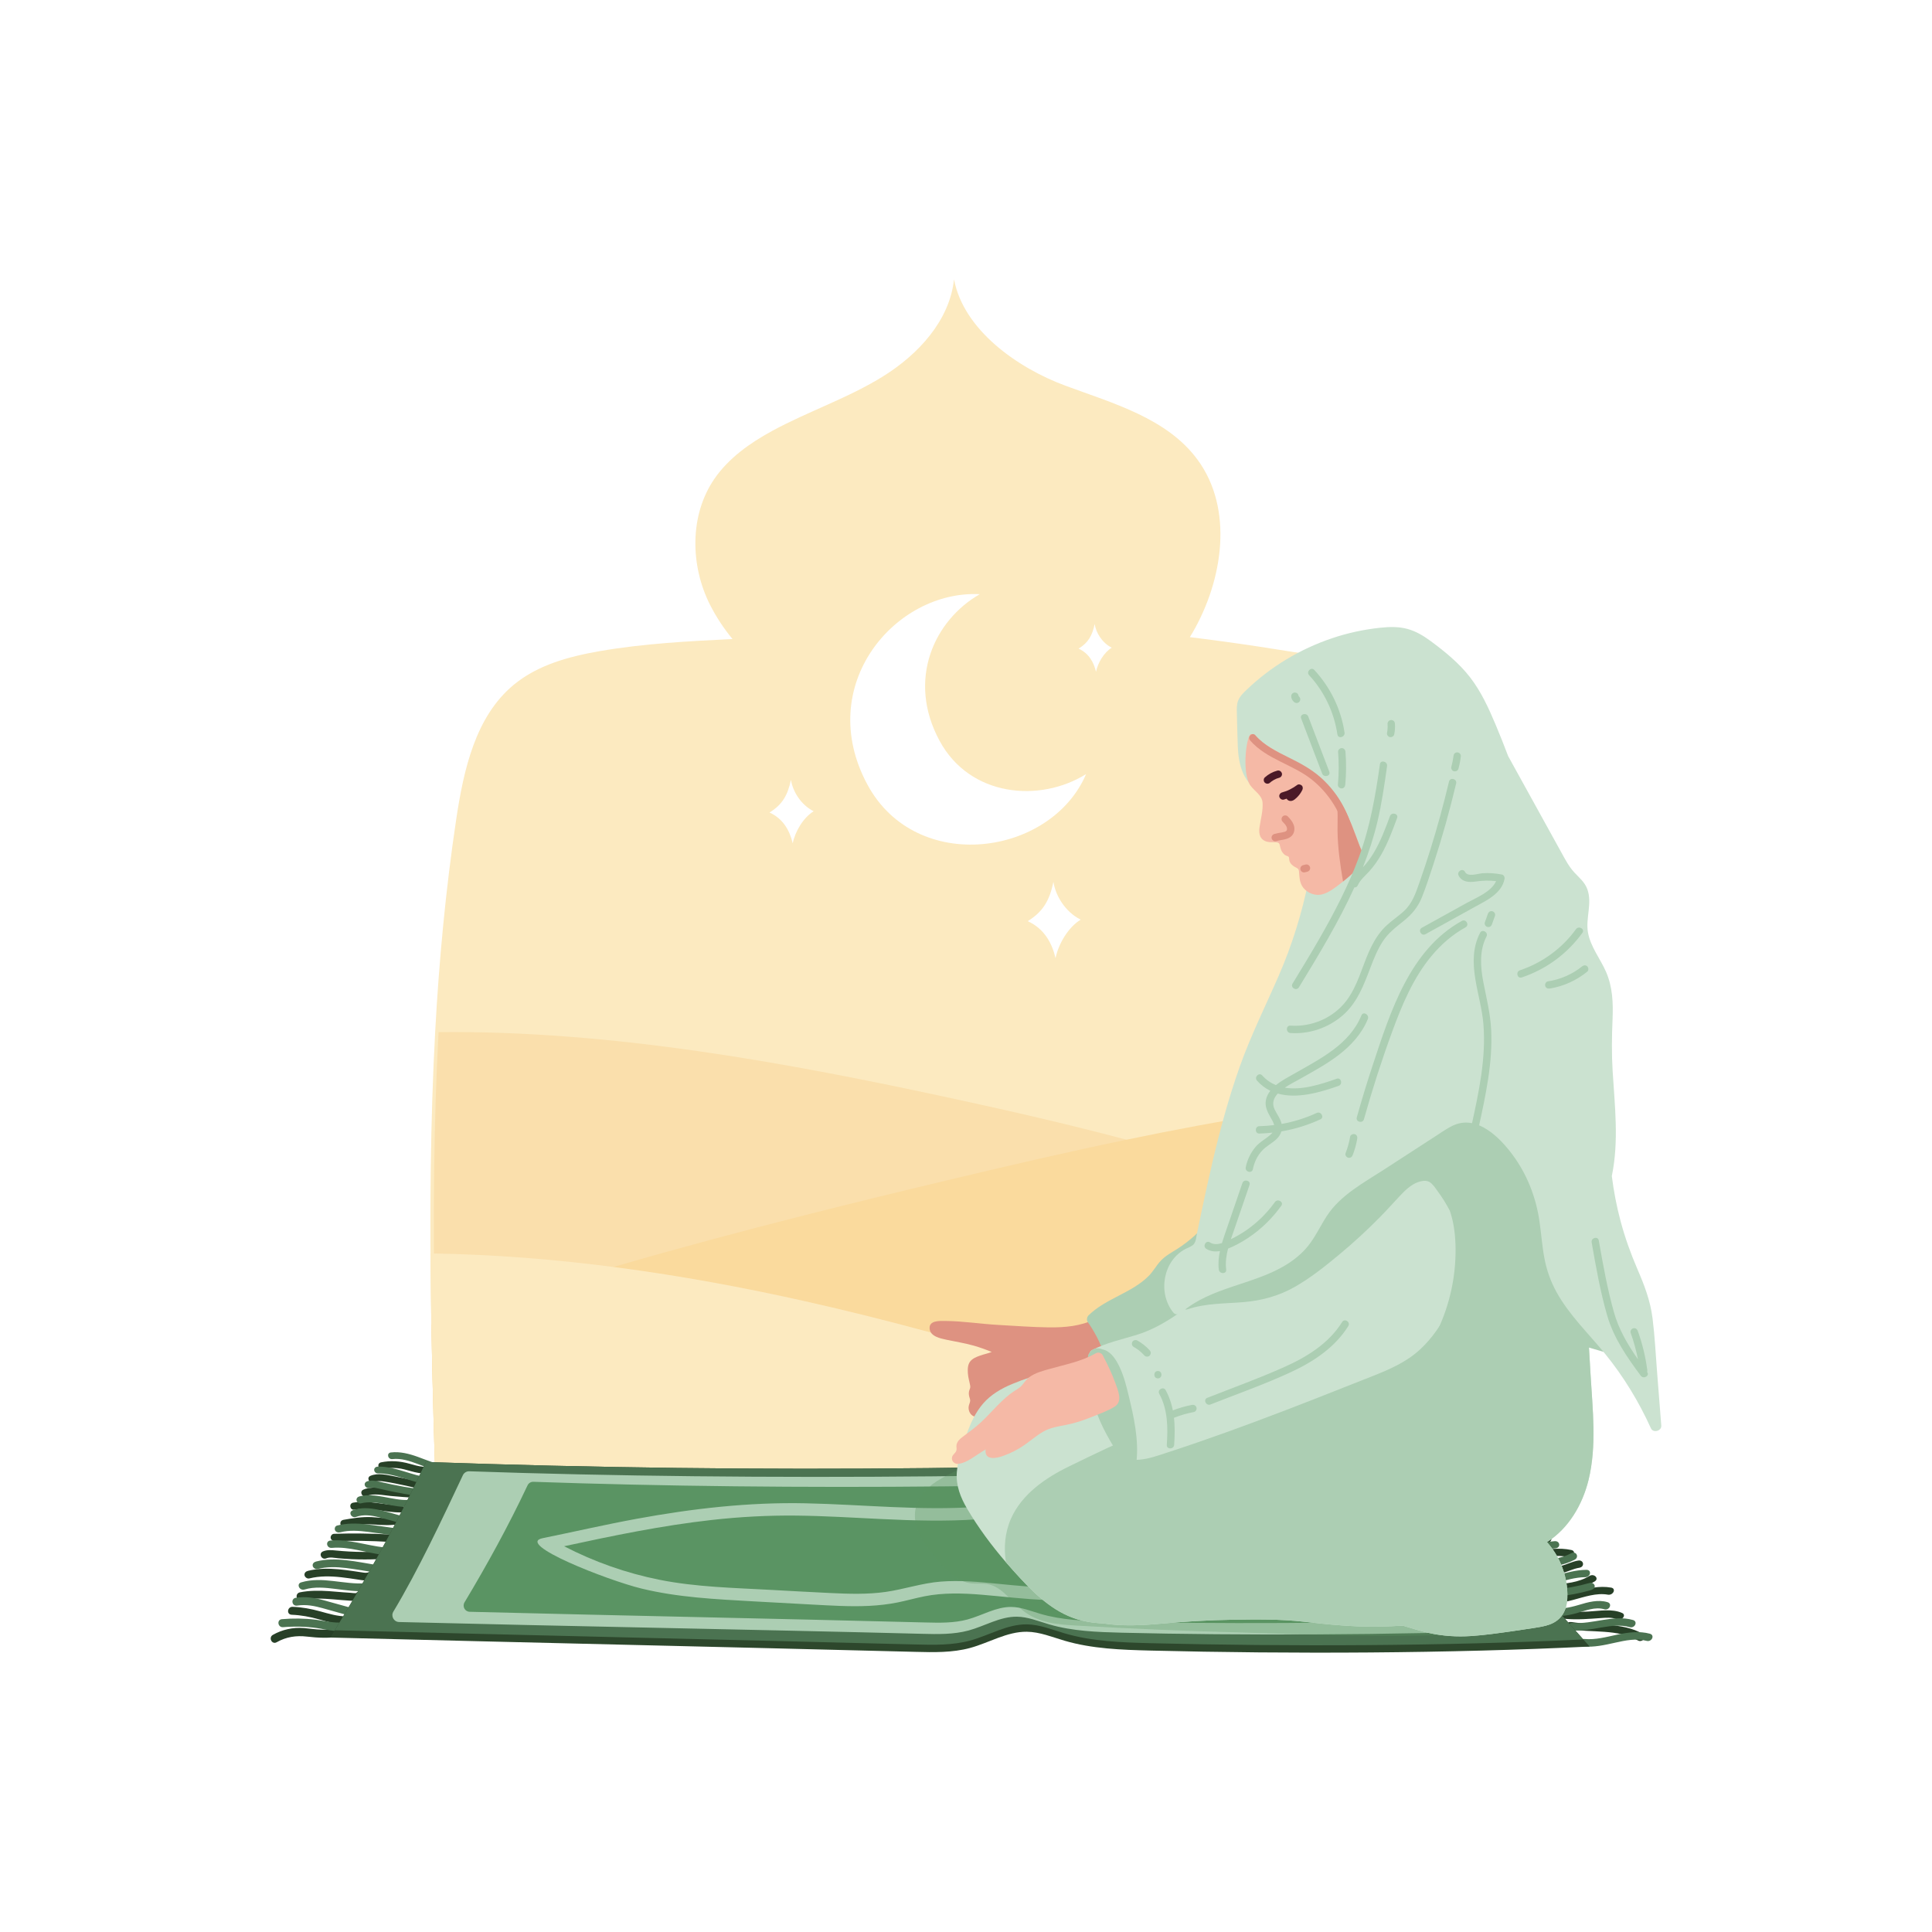 <?xml version="1.0" encoding="utf-8"?>
<!-- Generator: Adobe Illustrator 27.5.0, SVG Export Plug-In . SVG Version: 6.00 Build 0)  -->
<svg version="1.1" xmlns="http://www.w3.org/2000/svg" xmlns:xlink="http://www.w3.org/1999/xlink" x="0px" y="0px"
	 viewBox="0 0 500 500" style="enable-background:new 0 0 500 500;" xml:space="preserve">
<g id="BACKGROUND">
	<rect style="fill:#FFFFFF;" width="500" height="500"/>
</g>
<g id="OBJECTS">
	<g>
		<path style="fill:#FCEAC0;" d="M384.184,243.761c-0.42,12.955-0.85,25.949-1.27,38.981c-0.506,15.552-1.012,31.162-1.527,46.828
			c-0.411,12.831-0.831,25.71-1.251,38.618c-0.239,7.303-0.477,14.626-0.706,21.958c-0.019,0.344-0.029,0.687-0.038,1.031
			l-266.411,2.243c-0.525-16.908-1.05-33.787-1.346-50.609c-0.086-4.812-0.153-9.614-0.191-14.416
			c-0.076-8.755-0.076-17.5,0.038-26.216c0.153-11.733,0.506-23.428,1.136-35.066c1.002-18.493,2.721-36.852,5.442-55.029
			c1.929-12.86,4.974-26.694,14.932-34.894c6.225-5.136,14.33-7.313,22.273-8.688c11.323-1.957,22.827-2.559,34.303-3.122
			c-2.234-2.721-4.182-5.652-5.776-8.783c-5.165-10.177-5.384-23.18,1.05-32.613c3.704-5.423,9.251-9.337,15.018-12.478
			c9.404-5.108,19.705-8.497,28.775-14.168c9.07-5.671,17.137-14.407,18.263-25.042c2.463,13.041,16.335,22.894,28.784,27.505
			c12.449,4.602,26.331,8.44,34.207,19.123c9.413,12.745,6.664,31.142-1.279,44.843c-0.22,0.382-0.458,0.754-0.687,1.127
			c12.029,1.451,24.039,3.351,36.012,5.356c4.182,0.697,8.401,1.423,12.383,2.95c12.583,4.821,21.223,17.251,24.966,30.255
			C385.024,216.495,384.623,230.242,384.184,243.761z"/>
		<path style="fill:#FADFAC;" d="M382.272,329.57c-0.41,12.831-0.831,25.71-1.251,38.618c-0.248,7.647-0.496,15.313-0.745,22.989
			l-266.411,2.243c-0.525-16.908-1.05-33.787-1.346-50.609c-0.239-13.586-0.325-27.133-0.153-40.632
			c0.153-11.733,0.506-23.428,1.136-35.066c44.575-0.468,89.8,7.8,133.649,17.309c14.874,3.217,29.882,6.673,44.766,10.635
			C323.452,303.44,354.414,314.075,382.272,329.57z"/>
		<path style="fill:#FADA9D;" d="M382.914,282.742c-0.506,15.552-1.012,31.162-1.527,46.828c-0.411,12.831-0.831,25.71-1.251,38.618
			c-0.248,7.647-0.496,15.313-0.745,22.989l-266.411,2.243c-0.525-16.908-1.05-33.787-1.346-50.609
			c31.677-10.96,64.013-20.039,96.559-28.297c13.013-3.303,26.064-6.473,39.114-9.576c14.531-3.456,29.09-6.836,43.726-9.881
			c25.051-5.222,50.284-9.461,75.794-11.418C372.174,283.229,377.539,282.923,382.914,282.742z"/>
		<path style="fill:#FCEAC0;" d="M379.43,390.146c-0.019,0.344-0.029,0.687-0.038,1.031l-266.411,2.243
			c-0.525-16.908-1.05-33.787-1.346-50.609c-0.086-4.812-0.153-9.614-0.191-14.416c0.009-1.337,0.019-2.673,0.038-4.01
			c32.527,0.506,64.777,5.184,96.712,12.335c43.888,9.814,87.165,24.288,129.697,38.933
			C351.753,380.418,365.615,385.239,379.43,390.146z"/>
	</g>
	<g>
		<g>
			<path style="fill:#FFFFFF;" d="M287.717,167.622c-2.485-1.25-4.066-3.856-4.416-6.119c-0.606,2.905-1.615,4.803-4.166,6.363
				c2.707,1.236,3.935,3.564,4.511,5.993C284.111,171.55,285.708,168.852,287.717,167.622z"/>
			<path style="fill:#FFFFFF;" d="M210.575,209.952c-3.307-1.664-5.412-5.133-5.878-8.145c-0.806,3.866-2.15,6.394-5.546,8.47
				c3.604,1.645,5.237,4.744,6.005,7.977C205.776,215.18,207.901,211.588,210.575,209.952z"/>
			<path style="fill:#FFFFFF;" d="M279.677,238.005c-3.968-1.996-6.493-6.158-7.053-9.773c-0.967,4.639-2.58,7.672-6.654,10.162
				c4.324,1.974,6.284,5.692,7.205,9.571C273.919,244.278,276.469,239.969,279.677,238.005z"/>
		</g>
	</g>
	<g>
		<g>
			<path style="fill:#274027;" d="M87.481,421.48c-1.442,0.208-2.89,0.303-4.354,0.266c-1.517-0.039-3-0.287-4.503-0.408
				c-2.797-0.227-5.608,0.4-8.005,1.764c-1.221,0.695-0.247,2.612,0.985,1.908c2.437-1.391,5.057-1.794,7.873-1.457
				c2.869,0.344,5.669,0.427,8.533,0.014C89.443,423.361,88.9,421.276,87.481,421.48z"/>
			<path style="fill:#274027;" d="M89.665,418.323c-2.353-0.008-4.575-0.693-6.808-1.306c-2.347-0.645-4.7-1.085-7.121-1.173
				c-1.4-0.051-1.656,1.999-0.237,2.052c2.403,0.09,4.716,0.532,7.042,1.186c2.263,0.636,4.562,1.32,6.946,1.33
				c0.606,0.003,1.157-0.314,1.207-0.924C90.738,418.972,90.272,418.325,89.665,418.323z"/>
			<path style="fill:#274027;" d="M92.171,412.273c-0.098,0.106-1.307-0.048-1.515-0.06c-0.576-0.034-1.15-0.076-1.724-0.122
				c-1.291-0.103-2.579-0.225-3.867-0.309c-2.492-0.163-5.002-0.176-7.433,0.311c-1.362,0.273-1.044,2.288,0.333,2.012
				c2.744-0.549,5.535-0.42,8.341-0.19c1.391,0.114,2.783,0.249,4.181,0.332c1.298,0.077,2.613,0.235,3.515-0.749
				C94.904,412.513,93.069,411.299,92.171,412.273z"/>
			<path style="fill:#274027;" d="M95.431,406.875c-0.575,0.28-1.204,0.135-1.832,0.045c-0.701-0.101-1.401-0.208-2.101-0.311
				c-1.3-0.189-2.6-0.368-3.903-0.485c-2.651-0.238-5.333-0.221-7.893,0.41c-0.565,0.139-0.988,0.551-0.898,1.124
				c0.077,0.485,0.674,0.978,1.237,0.839c2.704-0.667,5.482-0.614,8.275-0.304c1.409,0.156,2.815,0.371,4.224,0.582
				c1.276,0.191,2.66,0.52,3.842-0.057C97.603,408.122,96.653,406.28,95.431,406.875z"/>
			<path style="fill:#274027;" d="M97.397,401.579c-2.341,0.096-4.686,0.079-7.023-0.047c-1.148-0.062-2.292-0.15-3.433-0.263
				c-1.149-0.114-2.287-0.219-3.355,0.234c-1.241,0.526-0.368,2.315,0.88,1.785c0.923-0.392,2.074-0.102,3.057-0.012
				c1.148,0.104,2.299,0.182,3.453,0.234c2.277,0.102,4.56,0.096,6.84,0.005c0.588-0.024,0.965-0.631,0.859-1.116
				C98.551,401.832,97.984,401.555,97.397,401.579z"/>
			<path style="fill:#274027;" d="M100.857,397.125c-4.834-0.28-9.639-0.331-14.412-0.174c-0.577,0.019-0.951,0.617-0.868,1.084
				c0.099,0.559,0.659,0.818,1.231,0.8c4.612-0.148,9.259-0.075,13.928,0.202C102.129,399.119,102.254,397.206,100.857,397.125z"/>
			<path style="fill:#274027;" d="M103.317,392.49c-1.198,0.255-2.43,0.405-3.678,0.379c-1.149-0.024-2.29-0.183-3.434-0.238
				c-2.479-0.119-4.896,0.277-7.291,0.697c-1.326,0.233-0.965,2.089,0.372,1.854c2.405-0.421,4.819-0.831,7.309-0.65
				c2.447,0.177,4.769,0.328,7.162-0.181C105.078,394.07,104.643,392.208,103.317,392.49z"/>
			<path style="fill:#274027;" d="M103.724,389.567c-4.14,0.022-8.25-1.416-12.322-0.679c-1.205,0.218-0.859,2.038,0.355,1.818
				c3.907-0.706,7.902,0.728,11.882,0.71c0.527-0.002,0.996-0.294,1.019-0.832C104.677,390.125,104.252,389.564,103.724,389.567z"/>
			<path style="fill:#274027;" d="M107.763,385.819c-2.375-0.131-4.741-0.304-7.098-0.524c-2.212-0.207-4.592-0.674-6.643,0.233
				c-1.1,0.486-0.274,2.15,0.83,1.661c1.847-0.819,4.239-0.219,6.231-0.036c2.196,0.202,4.4,0.363,6.612,0.488
				C108.946,387.71,109.018,385.888,107.763,385.819z"/>
			<path style="fill:#274027;" d="M108.897,383.569c-2.205-0.549-4.413-1.035-6.622-1.452c-2.088-0.394-4.434-1.021-6.415-0.172
				c-1.097,0.47-0.269,2.105,0.831,1.633c0.853-0.366,1.781-0.297,2.708-0.165c1.005,0.143,2.008,0.339,3.009,0.532
				c1.979,0.382,3.955,0.825,5.929,1.321c0.513,0.129,1.048-0.042,1.209-0.532C109.686,384.307,109.412,383.697,108.897,383.569z"/>
			<path style="fill:#274027;" d="M113.321,379.345c-1.233,0.267-2.487,0.369-3.775,0.253c-1.237-0.111-2.399-0.457-3.588-0.792
				c-2.443-0.689-4.908-0.864-7.337-0.355c-1.17,0.245-0.803,1.982,0.379,1.735c1.251-0.262,2.518-0.357,3.817-0.233
				c1.239,0.118,2.408,0.47,3.61,0.81c2.437,0.69,4.915,0.863,7.342,0.338C114.953,380.846,114.507,379.089,113.321,379.345z"/>
			<path style="fill:#4B7351;" d="M89.997,419.695c-2.866,0.619-5.52-0.172-8.366-0.522c-2.883-0.355-5.79-0.383-8.659-0.133
				c-1.413,0.123-1.099,2.194,0.315,2.072c2.908-0.251,5.837-0.178,8.754,0.232c1.386,0.195,2.759,0.542,4.157,0.685
				c1.41,0.143,2.83,0.058,4.198-0.237C91.791,421.49,91.395,419.393,89.997,419.695z"/>
			<path style="fill:#4B7351;" d="M91.803,416.372c-2.638-0.733-5.258-1.466-7.867-2.185c-2.457-0.677-4.839-1.073-7.364-0.686
				c-1.384,0.212-1.065,2.237,0.329,2.024c2.357-0.361,4.516,0.085,6.8,0.725c2.442,0.684,4.897,1.372,7.366,2.064
				C92.454,418.701,93.201,416.76,91.803,416.372z"/>
			<path style="fill:#4B7351;" d="M94.688,409.743c-5.654,0.428-11.239-1.874-16.744-0.228c-1.326,0.397-0.452,2.245,0.867,1.85
				c2.575-0.771,5.335-0.491,8-0.156c2.752,0.346,5.507,0.75,8.291,0.541C96.522,411.645,96.094,409.637,94.688,409.743z"/>
			<path style="fill:#4B7351;" d="M97.432,405.017c-5.096-0.807-10.618-2.193-15.617-0.899c-0.56,0.145-0.983,0.542-0.89,1.114
				c0.078,0.475,0.679,0.974,1.237,0.829c2.421-0.626,4.91-0.559,7.415-0.257c2.57,0.311,5.137,0.777,7.716,1.19
				C98.699,407.219,98.829,405.238,97.432,405.017z"/>
			<path style="fill:#4B7351;" d="M99.445,400.473c-4.707-0.524-9.22-2.215-13.932-1.78c-1.364,0.126-1.005,2.024,0.36,1.899
				c4.504-0.413,8.939,1.312,13.444,1.821C100.719,402.571,100.844,400.629,99.445,400.473z"/>
			<path style="fill:#4B7351;" d="M102.575,395.54c-2.586-0.355-5.16-0.752-7.731-1.042c-2.581-0.291-5.125-0.326-7.603,0.316
				c-0.55,0.143-0.734,0.813-0.523,1.24c0.257,0.521,0.862,0.633,1.408,0.492c2.293-0.595,4.762-0.393,7.13-0.098
				c2.395,0.298,4.795,0.657,7.206,0.992C103.849,397.633,103.955,395.73,102.575,395.54z"/>
			<path style="fill:#4B7351;" d="M104.569,392.5c-2.209-0.605-4.404-1.286-6.623-1.77c-2.239-0.488-4.537-0.652-6.663,0.132
				c-1.242,0.458-0.347,2.161,0.896,1.702c1.817-0.672,3.858-0.404,5.747,0.061c2,0.493,3.987,1.084,5.989,1.637
				C105.251,394.632,105.913,392.869,104.569,392.5z"/>
			<path style="fill:#4B7351;" d="M105.668,388.188c-4.263,0.16-8.438-1.98-12.627-0.928c-0.495,0.124-0.865,0.522-0.762,1.043
				c0.089,0.451,0.623,0.888,1.123,0.763c2.035-0.511,4.124-0.201,6.2,0.188c2.157,0.404,4.289,0.841,6.487,0.76
				c0.526-0.019,0.847-0.605,0.742-1.058C106.705,388.415,106.193,388.168,105.668,388.188z"/>
			<path style="fill:#4B7351;" d="M107.972,385.316c-2.208-0.316-4.399-0.695-6.57-1.144c-1.05-0.217-2.091-0.463-3.132-0.702
				c-1.039-0.239-2.091-0.436-3.121-0.153c-0.487,0.134-0.858,0.507-0.751,1.026c0.089,0.434,0.626,0.882,1.119,0.747
				c0.98-0.269,1.949,0.018,2.929,0.248c1.025,0.241,2.056,0.468,3.092,0.681c2.105,0.434,4.229,0.803,6.368,1.113
				C109.155,387.314,109.216,385.494,107.972,385.316z"/>
			<path style="fill:#4B7351;" d="M111.095,382.447c-4.541-0.572-8.71-2.955-13.259-2.892c-0.513,0.007-0.96,0.282-0.998,0.793
				c-0.033,0.434,0.381,0.972,0.891,0.965c4.544-0.059,8.76,2.349,13.314,2.929C112.29,384.401,112.338,382.603,111.095,382.447z"/>
			<path style="fill:#4B7351;" d="M115.021,379.132c-2.407-0.275-4.635-1.283-6.876-2.093c-2.262-0.818-4.617-1.42-6.987-1.145
				c-1.195,0.139-0.809,1.854,0.388,1.716c2.271-0.263,4.53,0.5,6.67,1.307c2.2,0.829,4.399,1.713,6.767,1.987
				C116.23,381.047,116.263,379.274,115.021,379.132z"/>
			<g>
				<path style="fill:#274027;" d="M373.956,382.523c-1.663-0.18-3.32-0.057-5.017,0.17c-1.664,0.222-3.279,0.193-4.922,0.131
					c-1.431-0.054-1.777,1.804-0.344,1.858c1.698,0.065,3.394,0.098,5.116-0.118c1.656-0.208,3.206-0.36,4.833-0.183
					c0.591,0.064,1.192-0.411,1.277-0.884C374.995,382.961,374.548,382.587,373.956,382.523z"/>
				<path style="fill:#274027;" d="M381.207,385.485c-1.013-0.099-2.032-0.196-3.072-0.139c-1.115,0.06-2.142,0.295-3.211,0.641
					c-2.033,0.659-3.96,1.14-6.089,1.103c-1.437-0.025-1.782,1.842-0.34,1.867c2.189,0.038,4.324-0.333,6.429-1.034
					c0.937-0.312,1.847-0.626,2.837-0.708c1.049-0.086,2.1,0.034,3.119,0.133C382.296,387.487,382.615,385.623,381.207,385.485z"/>
				<path style="fill:#274027;" d="M390.009,389.407c-2.881-0.445-5.677,0.277-8.558,0.917c-3.022,0.671-6.082,1.116-9.149,1.351
					c-0.613,0.047-1.055,0.657-1.002,1.113c0.064,0.546,0.635,0.771,1.242,0.725c2.854-0.219,5.703-0.618,8.521-1.216
					c2.611-0.554,5.445-1.51,8.073-1.103c0.59,0.091,1.21-0.09,1.474-0.613C390.828,390.146,390.592,389.497,390.009,389.407z"/>
				<path style="fill:#274027;" d="M390.533,391.207c-1.112,0.883-3.079,1.064-4.477,1.298c-1.645,0.276-3.299,0.472-4.946,0.743
					c-3.018,0.496-6.023,1.296-8.573,2.941c-1.207,0.779,0.138,2.175,1.342,1.396c2.579-1.666,5.729-2.248,8.756-2.695
					c1.649-0.243,3.304-0.451,4.942-0.778c1.458-0.291,3.152-0.599,4.306-1.517C392.974,391.728,391.631,390.335,390.533,391.207z"
					/>
				<path style="fill:#274027;" d="M396.335,394.249c-2.665-1.003-5.709-0.305-8.49,0.554c-2.956,0.914-5.908,1.764-8.941,2.427
					c-1.434,0.313-1.192,2.163,0.247,1.848c2.834-0.62,5.634-1.371,8.394-2.24c2.589-0.815,5.394-1.744,7.92-0.793
					C396.737,396.524,397.6,394.725,396.335,394.249z"/>
				<path style="fill:#274027;" d="M400.587,397.346c-3.051-0.275-6.227-0.06-9.286,0.678c-2.87,0.693-5.805,2.338-8.784,2.263
					c-1.445-0.036-1.778,1.856-0.329,1.892c3.088,0.078,5.821-1.364,8.748-2.148c3.083-0.826,6.246-1.079,9.34-0.799
					C401.706,399.361,402.008,397.474,400.587,397.346z"/>
				<path style="fill:#274027;" d="M406.669,401.141c-6.396-1.387-12.761,2.039-19.22,1.66c-1.441-0.085-1.764,1.813-0.324,1.897
					c3.106,0.183,6.202-0.477,9.274-1.123c3.108-0.654,6.364-1.286,9.407-0.626C407.175,403.247,408.048,401.44,406.669,401.141z"/>
				<path style="fill:#274027;" d="M408.454,403.87c-1.561,0.242-2.947,0.995-4.459,1.409c-1.582,0.434-3.225,0.643-4.848,0.777
					c-3.258,0.268-6.509,0.219-9.766,0.742c-1.458,0.234-1.197,2.1,0.258,1.866c3.257-0.523,6.516-0.475,9.775-0.743
					c1.576-0.13,3.158-0.338,4.699-0.739c1.554-0.404,3.036-1.206,4.616-1.452C410.185,405.504,409.902,403.645,408.454,403.87z"/>
				<path style="fill:#274027;" d="M411.335,407.858c-2.744,1.687-6.184,2.004-9.351,2.22c-3.407,0.233-6.849,0.426-10.077,1.754
					c-1.363,0.561-0.529,2.272,0.834,1.711c3.331-1.373,6.96-1.382,10.463-1.662c3.33-0.266,6.661-0.86,9.507-2.611
					C413.937,408.517,412.553,407.11,411.335,407.858z"/>
				<path style="fill:#274027;" d="M416.96,410.87c-3.084-0.548-6.106,0.22-9.157,1.053c-3.194,0.872-6.425,1.497-9.718,1.696
					c-1.449,0.088-1.781,2.008-0.315,1.919c3.15-0.191,6.264-0.663,9.335-1.476c2.892-0.766,6.042-1.891,8.998-1.365
					C417.492,412.945,418.365,411.12,416.96,410.87z"/>
				<path style="fill:#274027;" d="M419.789,417.431c-2.611-1.155-5.816-0.522-8.737-0.366c-3.151,0.168-6.311,0.15-9.237-0.683
					c-1.348-0.384-2.227,1.453-0.875,1.838c2.79,0.795,5.796,0.935,8.809,0.816c1.484-0.058,2.97-0.171,4.454-0.276
					c1.402-0.099,2.973-0.249,4.214,0.3C419.658,419.609,421.045,417.986,419.789,417.431z"/>
				<path style="fill:#274027;" d="M425.231,422.895c-5.324-3.147-12.257-2.13-18.449-3.104c-0.599-0.094-1.227,0.093-1.491,0.633
					c-0.219,0.449,0.026,1.118,0.619,1.212c5.905,0.929,12.897-0.092,17.95,2.898C425.02,425.22,426.393,423.582,425.231,422.895z"
					/>
				<path style="fill:#4B7351;" d="M426.977,422.801c-2.698-0.728-5.608-0.361-8.415,0.238c-2.815,0.601-5.642,1.392-8.5,1.127
					c-1.447-0.134-1.746,1.806-0.305,1.94c2.744,0.254,5.495-0.368,8.203-0.973c2.697-0.603,5.541-1.189,8.165-0.481
					C427.489,425.019,428.346,423.17,426.977,422.801z"/>
				<path style="fill:#4B7351;" d="M422.605,419.254c-5.093-1.448-10.387,1.161-15.598,0.756c-1.449-0.112-1.753,1.819-0.307,1.931
					c2.57,0.2,5.154-0.302,7.716-0.743c2.459-0.424,4.996-0.767,7.334-0.101C423.104,421.483,423.961,419.64,422.605,419.254z"/>
				<path style="fill:#4B7351;" d="M416.02,414.636c-2.43-0.725-4.988-0.024-7.432,0.716c-2.526,0.764-5.017,1.174-7.619,1.022
					c-1.451-0.085-1.763,1.839-0.313,1.924c2.487,0.145,5.013-0.137,7.454-0.835c2.267-0.649,4.763-1.675,7.05-0.992
					C416.503,416.872,417.363,415.037,416.02,414.636z"/>
				<path style="fill:#4B7351;" d="M412.705,410.389c-0.063-0.456-0.674-0.906-1.266-0.737c-3.036,0.869-6.157,1.451-9.296,1.694
					c-2.627,0.204-5.335,0.102-7.631,1.6c-1.21,0.789,0.162,2.209,1.369,1.42c1.968-1.286,4.896-0.992,7.13-1.196
					c2.942-0.269,5.86-0.831,8.707-1.647C412.317,411.352,412.78,410.94,412.705,410.389z"/>
				<path style="fill:#4B7351;" d="M410.542,406.272c-2.656,0.031-5.2,0.745-7.76,1.462c-2.484,0.696-5.026,1.374-7.576,1.109
					c-1.431-0.149-1.741,1.761-0.317,1.909c5.268,0.548,10.134-2.515,15.353-2.577C411.691,408.158,412,406.255,410.542,406.272z"/>
				<path style="fill:#4B7351;" d="M406.661,401.972c-5.546,2.9-12.095,1.26-18.011,2.77c-1.419,0.362-1.173,2.228,0.257,1.862
					c6.147-1.57,12.802,0.095,18.597-2.939C408.772,403.001,407.94,401.304,406.661,401.972z"/>
				<path style="fill:#4B7351;" d="M402.298,398.858c-2.947,0.327-5.946,0.544-8.872,1.13c-1.323,0.265-2.653,0.621-3.902,1.125
					c-1.208,0.487-2.342,1.337-3.65,1.563c-1.452,0.251-1.197,2.109,0.254,1.858c1.386-0.24,2.485-0.965,3.73-1.52
					c1.222-0.545,2.513-0.909,3.83-1.173c2.929-0.587,5.93-0.805,8.88-1.133C404.024,400.546,403.742,398.698,402.298,398.858z"/>
				<path style="fill:#4B7351;" d="M396.603,394.676c-5.803,1.874-12.127,1.376-17.768,3.93c-1.328,0.601-0.516,2.292,0.817,1.688
					c5.591-2.534,11.993-2.066,17.782-3.938C398.826,395.906,397.983,394.23,396.603,394.676z"/>
				<path style="fill:#4B7351;" d="M393.613,392.013c-5.022-0.126-9.647,2.471-14.631,2.69c-0.608,0.027-1.186,0.351-1.283,0.895
					c-0.083,0.469,0.339,1.013,0.951,0.986c2.534-0.111,4.957-0.756,7.405-1.434c2.37-0.656,4.795-1.323,7.242-1.261
					C394.737,393.925,395.054,392.05,393.613,392.013z"/>
				<path style="fill:#4B7351;" d="M390.127,389.265c-1.189,0.525-2.415,0.923-3.706,1.158c-1.343,0.245-2.694,0.292-4.044,0.388
					c-2.568,0.183-5.08,0.771-7.446,1.812c-1.333,0.586-0.525,2.266,0.811,1.677c2.405-1.06,4.849-1.527,7.45-1.691
					c2.707-0.171,5.253-0.567,7.757-1.674C392.274,390.351,391.453,388.68,390.127,389.265z"/>
				<path style="fill:#4B7351;" d="M386.834,387.31c-2.38-0.152-4.837,0.004-7.229,0.497c-2.459,0.506-4.872,1.335-7.276,2.056
					c-0.589,0.177-0.85,0.844-0.649,1.259c0.239,0.494,0.865,0.591,1.457,0.413c2.22-0.666,4.444-1.431,6.715-1.899
					c2.221-0.457,4.451-0.602,6.661-0.46C387.941,389.268,388.259,387.401,386.834,387.31z"/>
				<path style="fill:#4B7351;" d="M380.95,383.511c-2.364,0.017-4.754,0.249-7.104,0.739c-2.163,0.451-4.366,1.3-6.57,1.151
					c-1.426-0.096-1.765,1.767-0.342,1.863c2.261,0.153,4.44-0.587,6.651-1.083c2.327-0.523,4.688-0.795,7.037-0.811
					C382.058,385.36,382.391,383.501,380.95,383.511z"/>
			</g>
		</g>
		<path style="fill:#2D472C;" d="M411.408,426.124c-36.603,1.795-77.102,1.948-113.734,1.041
			c-7.456-0.191-15.008-0.449-22.168-2.549c-3.217-0.945-6.406-2.282-9.767-2.32c-5.117-0.057-9.738,2.845-14.664,4.191
			c-4.602,1.251-9.442,1.136-14.216,1.012c-50.294-1.298-101.056-2.406-151.359-3.704c0.382-0.621,0.764-1.251,1.146-1.881
			c8.535-14.005,16.669-28.727,23.581-43.554c86.678,3.065,173.499,2.11,260.081-2.855c12.258,17.366,25.281,33.023,39.458,48.785
			C410.31,424.902,410.854,425.513,411.408,426.124z"/>
		<path style="fill:#4B7351;" d="M409.766,424.291c-36.174,1.719-76.004,1.862-112.092,0.964
			c-7.456-0.191-15.008-0.449-22.168-2.549c-3.217-0.945-6.406-2.282-9.767-2.32c-5.117-0.057-9.738,2.845-14.664,4.191
			c-4.602,1.251-9.442,1.136-14.216,1.012c-49.912-1.289-100.282-2.387-150.213-3.676c8.535-14.005,16.669-28.727,23.581-43.554
			c86.678,3.065,173.499,2.11,260.081-2.855C382.566,392.872,395.588,408.529,409.766,424.291z"/>
		<path style="fill:#ACCEB3;" d="M393.754,418.922c1,1.124,0.261,2.904-1.242,2.969c-30.559,1.302-72.689,1.385-102.175,0.652
			c-6.345-0.163-12.772-0.382-18.865-2.169c-2.738-0.804-5.452-1.942-8.311-1.974c-4.355-0.049-8.287,2.421-12.479,3.567
			c-3.916,1.064-8.035,0.967-12.098,0.861c-41.463-1.071-93.333-1.987-135.308-3.05c-1.367-0.035-2.174-1.527-1.47-2.699
			c6.482-10.793,12.646-23.957,17.986-35.295c0.303-0.643,0.948-1.041,1.658-1.017c73.271,2.547,167.1,1.74,240.256-2.415
			c0.609-0.035,1.188,0.249,1.541,0.747C372.786,392.532,382.87,406.689,393.754,418.922z"/>
		<path style="fill:#5A9463;" d="M380.13,416.352c0.907,1.019,0.237,2.633-1.126,2.691c-27.705,1.181-65.9,1.256-92.633,0.591
			c-5.753-0.147-11.579-0.346-17.104-1.967c-2.482-0.729-4.943-1.76-7.535-1.79c-3.948-0.044-7.513,2.195-11.314,3.234
			c-3.55,0.965-7.285,0.876-10.968,0.781c-37.591-0.971-79.843-1.801-117.898-2.765c-1.239-0.031-1.97-1.385-1.332-2.447
			c5.877-9.785,11.465-19.988,16.307-30.268c0.274-0.583,0.86-0.944,1.503-0.922c66.428,2.309,146.721,1.577,213.045-2.189
			c0.553-0.031,1.077,0.226,1.397,0.677C361.121,394.158,370.264,405.262,380.13,416.352z"/>
		<path style="fill:#ACCEB3;" d="M288.056,410.211c-5.026,0.531-10.08,0.77-15.134,0.692c-4.959-0.077-9.879-0.537-14.81-1.035
			c-4.858-0.491-9.755-0.931-14.637-0.551c-4.884,0.38-9.487,1.995-14.313,2.676c-4.726,0.666-9.543,0.505-14.295,0.279
			c-5.055-0.241-10.109-0.521-15.163-0.801c-9.691-0.537-19.518-0.722-29.061-2.631c-8.59-1.718-16.887-4.649-24.652-8.673
			c12.622-2.733,25.291-5.355,38.132-6.792c7.306-0.818,14.643-1.22,21.995-1.141c7.371,0.079,14.73,0.544,22.091,0.897
			c8.277,0.397,16.572,0.64,24.846,0.059c2.061-0.145,2.074-3.369,0-3.223c-14.857,1.044-29.699-0.602-44.549-0.917
			c-14.734-0.313-29.322,1.365-43.797,4.024c-8.117,1.491-16.159,3.358-24.247,4.998c-7.312,1.483,16.828,10.913,25.506,13.031
			c9.495,2.317,19.209,2.768,28.927,3.321c5.075,0.289,10.151,0.566,15.228,0.83c4.934,0.257,9.888,0.592,14.829,0.343
			c2.45-0.124,4.901-0.396,7.307-0.876c2.353-0.47,4.661-1.138,7.014-1.604c4.847-0.961,9.828-0.811,14.728-0.41
			c5.646,0.462,11.258,1.195,16.926,1.373c5.717,0.179,11.44-0.045,17.128-0.645c0.865-0.091,1.612-0.677,1.612-1.612
			C289.667,411.022,288.926,410.119,288.056,410.211z"/>
		<path style="opacity:0.3;fill:#5A9463;" d="M240.15,400.634c3.11,4.115,6.576,8.465,10.956,9.111
			c1.678,0.248,3.395-0.078,5.052,0.352c3.334,0.866,5.764,4.545,8.693,6.815c4.037,3.13,8.927,3.505,13.606,3.777
			c14.401,0.836,28.81,1.439,43.222,1.807c10.124,0.259,58.391,2.553,68.03-1.536c-10.123-11.721-61.728-18.68-75.048-21.393
			c-13.85-2.821-28.848-3.364-41.892-10.758c-5.098-2.89-9.483-8.237-15.044-9.695c-4.851-1.272-9.639,1.031-14.064,3.49
			C236.553,386.553,234.225,392.795,240.15,400.634z"/>
		<g>
			<g>
				<g>
					<path style="fill:#DE9281;" d="M286.556,345.286c-0.236-1.061-0.484-2.119-0.74-3.175c-0.254-1.048-1.3-1.231-2.043-0.85
						c-0.123,0.026-0.247,0.063-0.373,0.125c-3.722,1.842-7.894,2.189-11.989,2.14c-4.335-0.052-8.674-0.395-13.001-0.633
						c-4.6-0.253-9.21-1-13.816-1.032c-1.451-0.01-4.228-0.169-4.006,2.042c0.201,1.999,2.852,2.496,4.44,2.839
						c2.344,0.506,4.698,0.852,7.009,1.518c1.574,0.453,3.111,1.003,4.62,1.628c-0.975,0.378-2.042,0.591-3.014,0.941
						c-0.919,0.33-1.913,0.703-2.54,1.488c-0.683,0.856-0.682,2-0.621,3.046c0.066,1.151,0.414,2.187,0.61,3.304
						c0.095,0.543-0.171,0.835-0.296,1.355c-0.121,0.501-0.064,1.008,0.069,1.5c0.142,0.521,0.301,0.783,0.163,1.318
						c-0.124,0.477-0.342,0.885-0.359,1.393c-0.032,0.935,0.432,1.92,1.323,2.29c0.632,0.262,1.192,0.223,1.72-0.233
						c1.138-0.984,3.182-2.127,2.986-3.85c0.152-0.02,0.303-0.038,0.455-0.053c0.472-0.056,0.929-0.121,1.387-0.256
						c0.827-0.245,1.612-0.64,2.393-1c3.727-1.718,7.452-3.44,11.177-5.159c3.726-1.72,7.452-3.44,11.177-5.159
						c1.443-0.666,3.542-1.187,3.681-3.083C287.027,346.923,286.729,346.066,286.556,345.286z"/>
					<path style="fill:#CBE2D0;" d="M411.102,383.058c2.177-8.879,1.06-18.254,0.535-27.266c-0.315-5.356-0.63-10.712-0.945-16.068
						c-0.067-1.203-1.327-1.614-2.148-1.241c-1.842-4.153-2.835-8.659-4.716-12.803c-1.556-3.427-3.838-6.196-6.769-8.172
						c-1.699-1.155-3.618-2.053-5.728-2.645c-6.024-1.699-12.612-1.327-18.722-0.363c-6.855,1.079-13.433,3.389-19.572,6.616
						c-11.552,6.072-21.49,14.836-33.415,20.278c-12.249,5.595-25.634,8.039-38.646,11.16c-6.397,1.528-12.927,3.093-19.008,5.614
						c-2.807,1.165-5.528,2.74-7.533,5.06c-2.024,2.339-3.294,5.155-4.296,8.048c-1.107,3.15-2.272,6.482-2.52,9.833
						c-0.248,3.351,0.974,6.454,2.645,9.299c2.883,4.917,6.339,9.566,10.072,13.901c0.602,0.706,1.212,1.394,1.833,2.081
						c4.392,4.879,9.242,10.015,15.552,12.316c2.52,0.917,5.146,1.327,7.8,1.432c4.907,0.773,9.9,0.516,14.846,0.076
						c6.215-0.554,12.402-0.936,18.645-1.031c6.186-0.095,12.354-0.172,18.512,0.525c6.33,0.716,12.583,1.346,18.96,1.26
						c2.196-0.029,4.392-0.124,6.587-0.248c2.272,0.697,4.544,1.394,6.864,1.919c3.552,0.783,7.151,1.002,10.779,0.764
						c3.504-0.229,6.988-0.735,10.473-1.222c1.814-0.258,3.628-0.525,5.442-0.811c1.499-0.239,3.026-0.439,4.449-0.964
						c3.093-1.155,4.411-3.647,4.544-6.845c0.134-3.007-0.487-6.015-1.652-8.774c-0.878-2.091-2.119-4.01-3.618-5.69
						C405.956,395.564,409.536,389.416,411.102,383.058z"/>
					<path style="fill:#ACCEB3;" d="M400.352,399.097c1.499,1.68,2.74,3.599,3.618,5.69c1.165,2.759,1.785,5.766,1.652,8.774
						c-0.134,3.198-1.451,5.69-4.544,6.845c-1.423,0.525-2.95,0.726-4.449,0.964c-1.814,0.286-3.628,0.554-5.442,0.811
						c-3.485,0.487-6.969,0.993-10.473,1.222c-3.628,0.239-7.227,0.019-10.779-0.764c-2.32-0.525-4.592-1.222-6.864-1.919
						c-2.196,0.124-4.392,0.22-6.587,0.248c-6.377,0.086-12.631-0.544-18.96-1.26c-6.158-0.697-12.325-0.621-18.512-0.525
						c-6.244,0.095-12.43,0.477-18.645,1.031c-4.945,0.439-9.939,0.697-14.846-0.076c-2.654-0.105-5.28-0.516-7.8-1.432
						c-6.311-2.301-11.16-7.437-15.552-12.316c-0.621-0.687-1.232-1.375-1.833-2.081c-0.611-3.847-0.258-7.781,1.337-11.352
						c2.816-6.291,8.888-10.502,15.094-13.5c6.196-2.998,12.707-6.291,19.171-8.602c23.056-8.22,44.795-22.445,63.478-38.093
						c6.234-5.222,12.392-10.874,20.001-13.757c5.633-2.129,11.724-2.52,17.643-1.499c2.931,1.976,5.213,4.745,6.769,8.172
						c1.881,4.143,2.874,8.65,4.716,12.803c0.821-0.372,2.081,0.038,2.148,1.241c0.315,5.356,0.63,10.712,0.945,16.068
						c0.525,9.012,1.642,18.388-0.535,27.266C409.536,389.416,405.956,395.564,400.352,399.097z"/>
					<path style="fill:#ACCEB3;" d="M318.403,332.073c-1.049-4.763-2.177-9.509-3.378-14.236c-0.006-0.025-0.018-0.045-0.025-0.069
						c1.003-1.406-0.942-3.328-2.087-1.933c-2.325,2.833-5.035,5.323-8.123,7.304c-1.505,0.965-3.141,1.815-4.38,3.133
						c-1.168,1.243-1.954,2.774-3.17,3.983c-4.431,4.412-11.01,5.755-15.513,10.143c-0.413,0.402-0.587,1.218-0.233,1.72
						c1.822,2.584,3.269,5.378,4.269,8.379c0.226,0.677,0.986,1.306,1.749,1.022c8.608-3.203,17.053-6.843,25.274-10.939
						c1.081-0.539,2.159-1.085,3.232-1.639c0.755-0.39,1.576-0.75,2.167-1.38C319.601,336.052,318.788,333.823,318.403,332.073z"/>
					<path style="fill:#CBE2D0;" d="M387.356,306.602c-3.014-3.75-7.018-6.538-11.301-8.664c-2.24-1.112-4.559-2.061-6.9-2.938
						c-2.305-0.864-4.762-1.974-7.187-2.423c-2.806-0.52-4.811,1.29-6.901,2.869c-2.31,1.745-4.594,3.524-6.848,5.341
						c-4.6,3.708-9.076,7.568-13.418,11.574c-2.22,2.048-4.523,4.077-6.533,6.335c-1.873,2.105-3.296,4.458-3.509,7.319
						c-0.001,0.016,0.002,0.03,0.001,0.046c-6.702,4.712-13.372,9.476-20.137,14.096c-3.339,2.281-6.754,4.185-10.637,5.365
						c-3.835,1.165-7.764,2.003-11.345,3.869c-0.379,0.197-0.588,0.483-0.675,0.793c-0.267,0.302-0.395,0.723-0.239,1.236
						c1.569,5.158,3.236,10.287,5.009,15.379c0.886,2.546,1.798,5.083,2.736,7.611c0.394,1.062,0.613,2.502,1.75,2.97
						c1.104,0.454,2.492,0.486,3.661,0.388c2.463-0.206,4.818-1.076,7.151-1.834c2.582-0.839,5.157-1.702,7.724-2.584
						c5.135-1.765,10.243-3.61,15.331-5.507c10.106-3.768,20.135-7.741,30.161-11.718c4.439-1.761,8.745-3.629,12.293-6.914
						c3.08-2.851,5.463-6.414,7.406-10.11c2.349-4.467,4.128-9.21,5.978-13.897c2.267-5.743,4.534-11.485,6.8-17.228
						C387.922,307.489,387.651,306.968,387.356,306.602z"/>
					<path style="fill:#ACCEB3;" d="M292.056,361.004c-0.587-2.415-1.197-4.837-2.25-7.094c-0.084-0.18-0.178-0.366-0.27-0.551
						c-0.024-0.07-0.061-0.137-0.1-0.203c-0.914-1.78-2.226-3.595-4.183-3.956c-0.513-0.217-1.061-0.323-1.672-0.21
						c-0.966,0.178-1.749,1.024-1.982,1.93c-0.22,0.853-0.032,1.705,0.142,2.547c0.083,0.398,0.175,0.795,0.263,1.192
						c0.177,3.921,0.674,7.858,2.045,11.531c1.719,4.607,4.568,8.797,7.013,13.027c0.887,1.534,2.874,0.755,3.046-0.821
						C294.753,372.508,293.436,366.685,292.056,361.004z"/>
					<path style="fill:#ACCEB3;" d="M418.748,348.684c-2.702-12.374-7.236-24.269-11.429-36.191
						c-1.96-5.573-3.754-11.242-5.99-16.712c-1.779-4.352-4.125-8.625-7.991-11.457c-4.58-3.355-10.525-3.396-15.924-2.663
						c-5.88,0.799-11.561,2.769-16.925,5.266c-10.103,4.705-19.07,11.591-27.175,19.173c-10.025,9.378-18.86,19.918-28.341,29.825
						c-0.964,1.007-0.038,2.413,1.022,2.458c0.294,0.414,0.794,0.651,1.435,0.436c4.682-1.574,9.617-1.421,14.48-1.839
						c4.66-0.401,8.984-1.573,13.073-3.877c4.166-2.347,7.958-5.394,11.628-8.44c3.701-3.072,7.245-6.333,10.615-9.766
						c1.677-1.708,3.271-3.489,4.908-5.234c1.393-1.485,2.946-3.08,4.921-3.753c0.891-0.304,2.035-0.51,2.891-0.011
						c0.871,0.508,1.548,1.611,2.132,2.403c1.174,1.589,2.216,3.275,3.134,5.024c1.087,3.133,1.461,6.574,1.491,9.852
						c0.065,7.191-1.497,14.352-4.54,20.866c-0.555,1.189,0.667,2.766,1.953,1.953c6.31-3.987,13.667-5.866,21.116-5.405
						c0.204,0.013,0.383-0.022,0.544-0.082c1.493,1.682,2.991,3.368,4.916,4.575c2.3,1.443,5.05,2.07,7.627,2.821l8.679,2.527
						C418.072,350.745,418.97,349.699,418.748,348.684z"/>
					<path style="fill:#CBE2D0;" d="M428.84,354.938c-0.36-4.595-0.587-9.224-1.166-13.797c-0.567-4.488-2.095-8.497-3.882-12.622
						c-1.767-4.08-3.259-8.261-4.405-12.558c-1.02-3.822-1.765-7.709-2.253-11.631c0.006-0.022,0.015-0.04,0.02-0.064
						c1.839-8.958,0.748-18.038,0.195-27.066c-0.276-4.499-0.214-8.941-0.022-13.44c0.179-4.212,0.014-8.375-1.704-12.289
						c-1.485-3.381-3.992-6.426-4.654-10.129c-0.664-3.715,1.159-7.552-0.169-11.209c-0.675-1.861-2.081-2.952-3.377-4.357
						c-1.416-1.534-2.389-3.425-3.391-5.24c-2.305-4.174-4.609-8.348-6.914-12.521c-2.27-4.11-4.539-8.221-6.809-12.331
						c-1.038-2.746-2.121-5.475-3.261-8.181c-1.81-4.298-3.755-8.554-6.63-12.259c-2.831-3.647-6.519-6.644-10.217-9.373
						c-1.806-1.333-3.763-2.509-5.946-3.105c-2.28-0.623-4.688-0.557-7.017-0.312c-4.273,0.451-8.489,1.359-12.56,2.738
						c-8.193,2.776-15.783,7.31-22.03,13.303c-0.867,0.832-1.772,1.687-2.219,2.828c-0.426,1.088-0.356,2.257-0.325,3.402
						c0.076,2.809,0.121,5.621,0.232,8.43c0.189,4.756,1.418,9.948,6.349,11.806c0.35,0.132,0.655,0.117,0.91,0.013
						c6.48,5.712,10.612,13.824,11.243,22.466c-0.082,0.134-0.15,0.287-0.188,0.473c-1.716,8.455-4.287,16.726-7.734,24.637
						c-3.424,7.861-7.239,15.5-10.106,23.597c-2.832,7.999-5.052,16.199-6.994,24.455c-0.974,4.138-1.878,8.292-2.756,12.452
						c-0.431,2.042-0.856,4.085-1.279,6.128c-0.176,0.85-0.24,2.058-0.798,2.763c-0.51,0.644-1.439,0.893-2.148,1.26
						c-5.916,3.061-7.27,11.516-3.145,16.527c0.514,0.625,1.49,0.47,2.025,0c7.637-6.701,18.596-7.167,27.082-12.373
						c2.138-1.312,4.133-2.926,5.709-4.886c1.942-2.416,3.209-5.236,4.895-7.817c3.526-5.396,9.617-8.621,14.888-12.04
						c3.177-2.061,6.354-4.121,9.531-6.182c1.456-0.944,2.912-1.889,4.369-2.833c1.399-0.907,2.803-1.923,4.364-2.536
						c5.953-2.339,11.579,3.346,14.804,7.667c3.756,5.032,6.089,10.904,7.019,17.098c0.496,3.306,0.704,6.652,1.339,9.938
						c0.589,3.049,1.632,5.96,3.138,8.677c3.29,5.936,8.273,10.681,12.526,15.899c4.788,5.876,8.754,12.403,11.879,19.303
						c0.585,1.29,2.787,0.687,2.678-0.707C429.572,364.271,429.206,359.604,428.84,354.938z"/>
					<path style="fill:#F5B9A6;" d="M351.93,219.077c-0.716-1.871-1.384-3.762-2.129-5.623c-1.193-2.95-2.578-5.814-4.544-8.325
						c-0.315-0.411-0.649-0.802-1.003-1.193c-0.095-0.105-0.191-0.21-0.286-0.315c-5.499-5.833-13.5-8.191-19.581-13.251
						c-0.115-0.153-0.267-0.267-0.439-0.344c-1.232-0.897-2.788,9.958-0.305,13.309c1.031,1.394,2.96,2.482,3.103,4.344
						c0.172,2.1-0.506,4.411-0.792,6.482c-0.248,1.757,0.181,3.275,2.1,3.704c0.716,0.162,1.442,0.038,2.167,0.105
						c1.002,0.095,0.907,0.468,1.127,1.356c0.191,0.783,0.535,1.461,1.203,1.938c0.267,0.201,0.725,0.267,0.955,0.477
						c0.153,0.143,0.086,0.678,0.2,1.05c0.22,0.726,0.783,1.232,1.432,1.585c0.773,0.42,0.993,0.43,1.06,1.375
						c0.124,1.718,0.201,3.265,1.575,4.516c0.325,0.296,0.687,0.554,1.079,0.754c1.012,0.525,2.186,0.716,3.313,0.439
						c1.824-0.458,3.523-1.871,4.993-2.998c0.143-0.105,0.286-0.22,0.42-0.334c1.489-1.165,2.883-2.444,4.143-3.857
						c0.621-0.697,1.184-1.403,1.146-2.396C352.827,220.92,352.273,219.956,351.93,219.077z"/>
					<path style="fill:#DE9281;" d="M339.037,224.428c-0.031-0.076-0.062-0.153-0.093-0.229c-0.087-0.152-0.207-0.271-0.359-0.359
						c-0.076-0.031-0.153-0.062-0.229-0.093c-0.161-0.041-0.323-0.041-0.484,0c-0.211,0.053-0.423,0.106-0.634,0.159
						c-0.127,0.028-0.237,0.085-0.331,0.171c-0.11,0.07-0.196,0.163-0.257,0.281c-0.067,0.109-0.103,0.226-0.109,0.35
						c-0.026,0.121-0.021,0.242,0.016,0.363c0.031,0.076,0.062,0.153,0.093,0.229c0.088,0.152,0.207,0.271,0.359,0.359
						c0.076,0.031,0.153,0.062,0.229,0.093c0.161,0.041,0.323,0.041,0.484,0l0.634-0.159c0.127-0.028,0.237-0.085,0.331-0.171
						c0.11-0.07,0.195-0.163,0.257-0.281c0.067-0.109,0.103-0.226,0.109-0.35C339.079,224.67,339.074,224.549,339.037,224.428z"/>
					<path style="fill:#DE9281;" d="M341.824,201.234c-2.512-2.233-5.413-3.777-8.411-5.248c-3.096-1.519-6.214-3.063-8.522-5.701
						c-0.81-0.925-2.156,0.429-1.35,1.35c4.317,4.935,11.136,6.195,16.109,10.248c4.992,4.069,8.349,10.044,9.101,16.452
						c0.142,1.208,2.052,1.22,1.909,0C349.893,211.788,346.765,205.628,341.824,201.234z"/>
					<path style="fill:#F5B9A6;" d="M288.645,357.903c-0.837-2.345-1.918-4.589-3.071-6.793c-0.255-0.786-1.113-1.394-2.036-0.86
						c-3.636,2.1-7.769,2.861-11.764,3.988c-1.807,0.51-3.789,1.019-5.331,2.132c-0.75,0.541-1.206,1.19-1.762,1.917
						c-0.579,0.757-1.303,1.149-2.092,1.66c-3.358,2.174-5.764,5.386-8.66,8.083c-1.553,1.447-3.255,2.659-4.941,3.939
						c-0.667,0.506-1.264,1.088-1.438,1.948c-0.099,0.489,0.098,0.996-0.034,1.466c-0.113,0.403-0.491,0.758-0.759,1.06
						c-0.987,1.114-0.02,2.611,1.376,2.398c2.154-0.329,4.137-2,5.95-3.113c0.338-0.207,0.676-0.415,1.014-0.622
						c-0.027,0.118-0.043,0.241-0.045,0.369c-0.052,2.571,2.946,1.878,4.421,1.363c1.974-0.689,3.852-1.623,5.571-2.815
						c1.643-1.14,3.159-2.469,4.889-3.481c1.878-1.1,3.901-1.38,6.003-1.788c2.256-0.438,4.434-1.17,6.562-2.029
						c1.973-0.796,4.199-1.563,6-2.702C290.639,362.669,289.314,359.776,288.645,357.903z"/>
				</g>
				<path style="fill:#DE9281;" d="M334.815,213.5c-0.307-0.865-0.892-1.549-1.524-2.198c-0.349-0.358-1.005-0.378-1.35,0
					c-0.353,0.386-0.374,0.967,0,1.35c0.237,0.243,0.462,0.492,0.681,0.751c0.024,0.034,0.049,0.068,0.072,0.103
					c0.046,0.068,0.089,0.136,0.13,0.207c0.041,0.07,0.075,0.145,0.116,0.215c0.015,0.025,0.016,0.024,0.022,0.032
					c0.003,0.01,0,0.007,0.006,0.024c0.027,0.086,0.09,0.239,0.099,0.355c0,0.007,0,0.001,0.001,0.016
					c0.003,0.037,0.005,0.073,0.006,0.11c0,0.013,0.004,0.093,0.003,0.153c-0.002,0.011-0.002,0.011-0.007,0.04
					c-0.005,0.024-0.01,0.047-0.015,0.07c-0.007,0.03-0.013,0.057-0.017,0.08c-0.023,0.053-0.056,0.103-0.08,0.154
					c-0.006,0.013-0.002,0.008-0.005,0.016c-0.01,0.009-0.01,0.006-0.03,0.026c-0.022,0.024-0.046,0.047-0.07,0.07
					c-0.015,0.013-0.014,0.013-0.022,0.02c-0.02,0.013-0.04,0.026-0.061,0.038c-0.056,0.034-0.114,0.064-0.173,0.093
					c-0.015,0.007-0.022,0.011-0.032,0.016c-0.006,0.002-0.008,0.002-0.016,0.004c-0.267,0.077-0.529,0.145-0.804,0.192
					c-0.659,0.112-1.31,0.207-1.953,0.401c-0.478,0.144-0.837,0.661-0.681,1.166c0.148,0.48,0.655,0.835,1.166,0.681
					c1.475-0.445,3.299-0.282,4.281-1.69C335.047,215.294,335.096,214.293,334.815,213.5z"/>
				<path style="fill:#4B1927;" d="M336.888,203.285c-0.283-0.259-0.806-0.41-1.147-0.155c-0.616,0.46-1.272,0.865-1.962,1.205
					c-0.164,0.081-0.33,0.158-0.498,0.232c-0.079,0.035-0.159,0.069-0.239,0.102c-0.052,0.02-0.122,0.046-0.142,0.054
					c-0.366,0.138-0.737,0.257-1.114,0.36c-0.482,0.132-0.835,0.669-0.681,1.166c0.151,0.49,0.651,0.823,1.166,0.681
					c0.24-0.066,0.475-0.151,0.712-0.23c0.128,0.224,0.31,0.395,0.572,0.501c0.268,0.109,0.564,0.111,0.842,0.036
					c0.46-0.124,0.837-0.471,1.176-0.79c0.604-0.569,1.113-1.265,1.471-2.014C337.219,204.063,337.21,203.579,336.888,203.285z"/>
				<path style="fill:#4B1927;" d="M331.747,200.118c-0.153-0.496-0.649-0.815-1.166-0.682c-1.211,0.313-2.32,0.926-3.247,1.764
					c-0.371,0.335-0.368,1.014,0,1.35c0.398,0.364,0.953,0.359,1.35,0c0.102-0.092,0.209-0.178,0.316-0.264
					c0.413-0.303,0.857-0.557,1.327-0.76c0.242-0.093,0.486-0.178,0.737-0.243C331.55,201.159,331.899,200.609,331.747,200.118z"/>
				<path style="fill:#DE9281;" d="M352.865,221.875c0.038,0.993-0.525,1.699-1.146,2.396c-1.26,1.413-2.654,2.692-4.143,3.857
					c-0.745-4.363-1.375-8.745-1.423-13.156c-0.019-2.597,0.162-5.213-0.22-7.79c-0.086-0.544-0.391-1.279-0.678-2.053
					c1.967,2.511,3.351,5.375,4.544,8.325c0.745,1.862,1.413,3.752,2.129,5.623C352.273,219.956,352.827,220.92,352.865,221.875z"/>
			</g>
			<path style="fill:#ACCEB3;" d="M386.814,236.286c-0.117-0.206-0.352-0.401-0.588-0.452c-0.237-0.051-0.502-0.04-0.714,0.093
				c-0.228,0.144-0.362,0.335-0.452,0.588c-0.264,0.737-0.528,1.474-0.792,2.212c-0.077,0.214-0.015,0.523,0.093,0.714
				c0.117,0.206,0.352,0.401,0.588,0.452c0.237,0.051,0.502,0.04,0.714-0.093c0.228-0.143,0.362-0.335,0.452-0.588
				c0.264-0.737,0.528-1.474,0.792-2.212C386.984,236.786,386.923,236.476,386.814,236.286z"/>
			<path style="fill:#ACCEB3;" d="M385.911,266.477c-0.208-4.177-1.218-8.158-2.011-12.244c-0.765-3.943-1.091-8.183,0.801-11.871
				c0.559-1.089-1.098-2.041-1.661-0.943c-3.888,7.576,0.248,15.875,0.872,23.687c0.702,8.783-1.186,17.488-3.046,26.018
				c-0.261,1.197,1.584,1.69,1.847,0.484C384.511,283.369,386.334,274.962,385.911,266.477z"/>
			<path style="fill:#ACCEB3;" d="M378.336,238.329c-13.473,7.423-18.53,23.589-23.053,37.259
				c-1.488,4.496-2.866,9.028-4.145,13.588c-0.332,1.183,1.515,1.67,1.847,0.484c2.155-7.687,4.6-15.292,7.353-22.785
				c2.518-6.854,5.405-13.782,10.118-19.45c2.485-2.988,5.411-5.556,8.822-7.435C380.357,239.395,379.412,237.736,378.336,238.329z"
				/>
			<path style="fill:#ACCEB3;" d="M350.575,293.516c-0.469-0.101-1.076,0.155-1.166,0.682c-0.247,1.455-0.641,2.88-1.178,4.254
				c-0.182,0.467,0.218,1.066,0.682,1.166c0.553,0.12,0.971-0.182,1.166-0.681c0.537-1.375,0.932-2.799,1.178-4.254
				C351.339,294.191,351.109,293.632,350.575,293.516z"/>
			<path style="fill:#ACCEB3;" d="M352.332,262.782c-3.05,7.494-10.599,11.199-17.218,14.992c-1.483,0.85-3.376,1.806-4.902,3.056
				c-1.287-0.531-2.489-1.327-3.545-2.503c-0.822-0.915-2.17,0.438-1.35,1.35c1.04,1.157,2.198,2.01,3.438,2.617
				c-0.585,0.749-1.01,1.587-1.164,2.547c-0.245,1.524,0.409,2.903,1.149,4.189c0.404,0.703,0.84,1.421,1.011,2.138
				c-1.267,0.159-2.543,0.254-3.823,0.284c-1.228,0.029-1.232,1.938,0,1.909c1.136-0.027,2.266-0.114,3.39-0.237
				c-0.06,0.074-0.122,0.148-0.195,0.221c-1.294,1.316-3.003,2.052-4.211,3.502c-1.269,1.522-2.126,3.311-2.516,5.254
				c-0.241,1.199,1.604,1.694,1.847,0.484c0.359-1.787,1.132-3.445,2.374-4.792c1.101-1.194,2.561-1.89,3.737-2.988
				c0.604-0.564,1.042-1.248,1.264-1.999c3.476-0.589,6.866-1.632,10.089-3.119c1.117-0.516,0.165-2.172-0.943-1.661
				c-2.898,1.337-5.953,2.289-9.082,2.847c-0.307-1.387-1.226-2.519-1.823-3.783c-0.749-1.589-0.227-2.935,0.824-4.08
				c5.009,1.428,10.931-0.294,15.741-1.989c1.153-0.407,0.675-2.256-0.484-1.847c-4.035,1.423-9.05,3.06-13.437,2.311
				c1.36-0.924,2.89-1.672,3.932-2.265c3.434-1.956,6.933-3.818,10.071-6.239c3.179-2.453,5.96-5.499,7.489-9.256
				C354.449,262.604,352.796,261.644,352.332,262.782z"/>
			<path style="fill:#ACCEB3;" d="M375.001,202.273c-1.404,5.923-3.008,11.798-4.824,17.608c-0.896,2.868-1.842,5.721-2.839,8.556
				c-0.961,2.735-1.831,5.359-4.019,7.371c-1.792,1.648-3.899,2.925-5.518,4.762c-1.487,1.689-2.595,3.653-3.504,5.702
				c-1.892,4.265-3.013,9.022-5.897,12.779c-3.38,4.402-8.938,6.767-14.439,6.384c-1.228-0.086-1.221,1.824,0,1.909
				c4.905,0.342,9.804-1.348,13.52-4.558c3.793-3.276,5.501-7.947,7.236-12.499c0.87-2.282,1.789-4.568,3.124-6.625
				c1.416-2.183,3.383-3.691,5.391-5.291c2.15-1.714,3.722-3.585,4.752-6.155c1.12-2.796,2.048-5.686,2.985-8.548
				c2.253-6.884,4.209-13.863,5.88-20.911C377.131,201.564,375.286,201.073,375.001,202.273z"/>
			<path style="fill:#ACCEB3;" d="M377.79,194.993c-0.165-0.166-0.437-0.29-0.675-0.28c-0.247,0.01-0.503,0.092-0.675,0.28
				c-0.181,0.198-0.25,0.41-0.28,0.675c-0.005,0.049-0.012,0.098-0.018,0.148c-0.118,0.886-0.297,1.763-0.538,2.624
				c-0.135,0.481,0.183,1.058,0.681,1.166c0.512,0.111,1.022-0.167,1.166-0.682c0.299-1.068,0.494-2.155,0.617-3.256
				C378.095,195.441,377.944,195.147,377.79,194.993z"/>
			<path style="fill:#ACCEB3;" d="M361.011,187.294c-0.02-0.256-0.093-0.488-0.28-0.675c-0.165-0.165-0.437-0.29-0.675-0.28
				c-0.247,0.01-0.503,0.092-0.675,0.28c-0.163,0.179-0.299,0.425-0.28,0.675c0.045,0.584,0.029,1.169-0.037,1.751
				c-0.026,0.179-0.053,0.358-0.09,0.535c-0.05,0.244-0.032,0.493,0.093,0.714c0.117,0.206,0.352,0.401,0.588,0.452
				c0.483,0.104,1.059-0.158,1.166-0.681C361.008,189.155,361.082,188.22,361.011,187.294z"/>
			<path style="fill:#ACCEB3;" d="M359.719,211.219c-1.171,3.181-2.361,6.379-4.089,9.308c-0.832,1.412-1.787,2.74-2.912,3.934
				c1.535-3.893,2.837-7.878,3.803-11.984c1.102-4.684,1.777-9.453,2.451-14.213c0.17-1.202-1.675-1.702-1.847-0.484
				c-1.152,8.14-2.533,16.145-5.375,23.891c-2.738,7.46-6.423,14.537-10.379,21.414c-2.223,3.864-4.542,7.672-6.863,11.478
				c-0.639,1.049,1.02,1.993,1.661,0.943c5.109-8.378,10.279-16.889,14.35-25.856c0.328,0.047,0.662-0.081,0.845-0.487
				c0.687-1.523,2.003-2.551,3.092-3.772c1.138-1.276,2.126-2.687,2.979-4.167c1.731-3.003,2.937-6.276,4.131-9.519
				C361.991,210.552,360.141,210.073,359.719,211.219z"/>
			<path style="fill:#ACCEB3;" d="M344.022,199.712c-1.813-4.752-3.626-9.504-5.439-14.256c-0.434-1.139-2.285-0.663-1.847,0.484
				c1.813,4.752,3.626,9.504,5.439,14.256C342.609,201.335,344.46,200.86,344.022,199.712z"/>
			<path style="fill:#ACCEB3;" d="M336.48,180.742c-0.044-0.166-0.127-0.311-0.249-0.433c-0.045-0.035-0.08-0.079-0.119-0.12
				c-0.008-0.014-0.017-0.028-0.024-0.043c-0.015-0.052-0.034-0.103-0.041-0.157l0.014,0.109c-0.003-0.006-0.007-0.011-0.01-0.018
				c-0.009-0.088-0.015-0.177-0.056-0.257c-0.038-0.123-0.105-0.229-0.202-0.318c-0.089-0.096-0.195-0.164-0.318-0.202
				c-0.111-0.056-0.23-0.082-0.357-0.078c-0.081,0.01-0.161,0.021-0.242,0.031c-0.166,0.044-0.311,0.127-0.433,0.249
				c-0.052,0.068-0.104,0.136-0.155,0.204c-0.082,0.146-0.124,0.304-0.124,0.471c0.01,0.118,0.024,0.237,0.046,0.354
				c0.007,0.039,0.017,0.078,0.028,0.116c0.034,0.113,0.083,0.222,0.129,0.33c0.016,0.039,0.033,0.077,0.053,0.114
				c0.019,0.035,0.04,0.069,0.062,0.102c0.068,0.1,0.143,0.196,0.22,0.289c0.053,0.064,0.114,0.122,0.181,0.174
				c0.089,0.096,0.195,0.164,0.318,0.202c0.111,0.056,0.23,0.082,0.357,0.078c0.127,0.005,0.246-0.021,0.357-0.078
				c0.123-0.038,0.229-0.105,0.318-0.202c0.052-0.068,0.104-0.136,0.155-0.204c0.082-0.146,0.124-0.304,0.124-0.472
				C336.501,180.903,336.49,180.823,336.48,180.742z"/>
			<path style="fill:#ACCEB3;" d="M340.15,173.393c-0.835-0.902-2.184,0.449-1.35,1.35c3.933,4.249,6.464,9.608,7.319,15.329
				c0.182,1.216,2.027,0.719,1.847-0.484C347.063,183.542,344.299,177.876,340.15,173.393z"/>
			<path style="fill:#ACCEB3;" d="M348.205,194.563c-0.041-0.514-0.41-0.955-0.955-0.955c-0.484,0-0.996,0.438-0.955,0.955
				c0.228,2.839,0.211,5.69-0.05,8.527c-0.047,0.514,0.472,0.955,0.955,0.955c0.555,0,0.907-0.44,0.955-0.955
				C348.416,200.254,348.432,197.402,348.205,194.563z"/>
			<path style="fill:#ACCEB3;" d="M426.287,355.087c-0.005-0.006-0.009-0.012-0.013-0.018c0.044-0.162,0.066-0.333,0.042-0.51
				c-0.458-3.452-1.283-6.842-2.46-10.118c-0.174-0.485-0.636-0.82-1.166-0.682c-0.465,0.122-0.857,0.678-0.682,1.166
				c0.807,2.244,1.434,4.544,1.905,6.878c-2.647-3.787-4.973-7.716-6.246-12.256c-1.697-6.051-2.815-12.317-3.901-18.501
				c-0.213-1.213-2.058-0.718-1.847,0.484c1.11,6.325,2.232,12.759,4.023,18.933c1.698,5.849,5.097,10.731,8.683,15.568
				C425.35,357.006,427.017,356.072,426.287,355.087z"/>
			<path style="fill:#ACCEB3;" d="M407.859,240.477c-3.576,4.947-8.722,8.704-14.508,10.635c-1.162,0.388-0.683,2.237,0.484,1.847
				c6.313-2.106,11.788-6.149,15.685-11.539C410.238,240.427,408.574,239.489,407.859,240.477z"/>
			<path style="fill:#ACCEB3;" d="M410.791,250.102c-0.397-0.397-0.948-0.326-1.35,0c-2.546,2.064-5.63,3.376-8.861,3.881
				c-0.51,0.08-0.803,0.703-0.681,1.166c0.142,0.542,0.655,0.761,1.166,0.682c3.578-0.56,6.919-2.103,9.727-4.378
				C411.192,251.127,411.128,250.44,410.791,250.102z"/>
			<path style="fill:#ACCEB3;" d="M388.688,226.327c-1.645-0.314-3.316-0.453-4.99-0.334c-1.223,0.087-3.853,1.058-4.549-0.337
				c-0.55-1.102-2.208-0.153-1.661,0.943c0.819,1.642,2.649,1.794,4.268,1.556c1.833-0.27,3.615-0.346,5.429-0.121
				c-1.264,2.807-5.099,4.264-7.574,5.632l-11.642,6.437c-1.077,0.596-0.132,2.255,0.943,1.661
				c4.228-2.338,8.456-4.676,12.684-7.014c3.038-1.68,7.03-3.47,7.773-7.258C389.464,227.014,389.221,226.429,388.688,226.327z"/>
			<path style="fill:#ACCEB3;" d="M329.939,311.098c-2.028,2.833-4.555,5.331-7.425,7.308c-1.261,0.869-2.594,1.631-3.969,2.305
				c0.361-1.074,0.749-2.138,1.109-3.191c1.24-3.615,2.48-7.229,3.719-10.844c0.399-1.162-1.45-1.643-1.847-0.484l-3.86,11.253
				c-0.481,1.403-0.999,2.824-1.426,4.264c-1.054,0.331-2.158,0.435-3.114-0.174c-1.036-0.66-1.979,1.001-0.943,1.661
				c1.092,0.695,2.324,0.785,3.534,0.576c-0.332,1.572-0.492,3.168-0.292,4.794c0.148,1.206,2.059,1.219,1.909,0
				c-0.227-1.844,0.026-3.649,0.479-5.422c1.805-0.733,3.534-1.675,5.157-2.749c3.376-2.234,6.275-5.065,8.629-8.353
				C332.313,311.044,330.649,310.106,329.939,311.098z"/>
			<path style="fill:#ACCEB3;" d="M347.344,342.137c-3.456,5.542-9.098,9.02-14.934,11.636c-6.532,2.927-13.309,5.362-19.967,7.986
				c-1.145,0.451-0.304,2.166,0.833,1.719c6.922-2.727,14.002-5.222,20.757-8.345c5.847-2.703,11.437-6.382,14.907-11.946
				C349.588,342.146,347.996,341.09,347.344,342.137z"/>
			<path style="fill:#ACCEB3;" d="M297.542,349.466c-0.912-1.012-2.005-1.876-3.193-2.541c-0.435-0.244-1.066-0.102-1.302,0.359
				c-0.234,0.458-0.108,1.041,0.359,1.302c0.454,0.254,0.886,0.543,1.303,0.854c0.531,0.418,1.029,0.875,1.482,1.377
				c0.335,0.371,1.014,0.367,1.35,0C297.907,350.418,297.901,349.864,297.542,349.466z"/>
			<path style="fill:#ACCEB3;" d="M299.66,354.816c-1.23,0-1.231,1.909,0,1.909C300.89,356.726,300.891,354.816,299.66,354.816z"/>
			<path style="fill:#ACCEB3;" d="M301.678,359.779c-0.592-1.079-2.252-0.134-1.661,0.943c2.208,4.023,2.264,8.739,1.945,13.203
				c-0.088,1.228,1.822,1.221,1.909,0C304.215,369.122,304.048,364.097,301.678,359.779z"/>
			<path style="fill:#ACCEB3;" d="M309.649,364.267c-0.162-0.524-0.641-0.78-1.166-0.681c-1.717,0.322-3.398,0.807-5.023,1.448
				c-0.463,0.183-0.846,0.633-0.681,1.166c0.137,0.445,0.67,0.877,1.166,0.682c1.625-0.641,3.306-1.126,5.023-1.448
				C309.459,365.34,309.793,364.736,309.649,364.267z"/>
		</g>
	</g>
	<path style="fill:#FFFFFF;" d="M281.08,200.335c-9.09,21.26-43.92,26.16-56.57,2.76c-13.92-25.75,7.22-50.42,29.06-49.32
		c-11.72,6.7-18.98,22.08-10.41,37.94C251.03,206.275,269.12,207.785,281.08,200.335z"/>
</g>
</svg>
